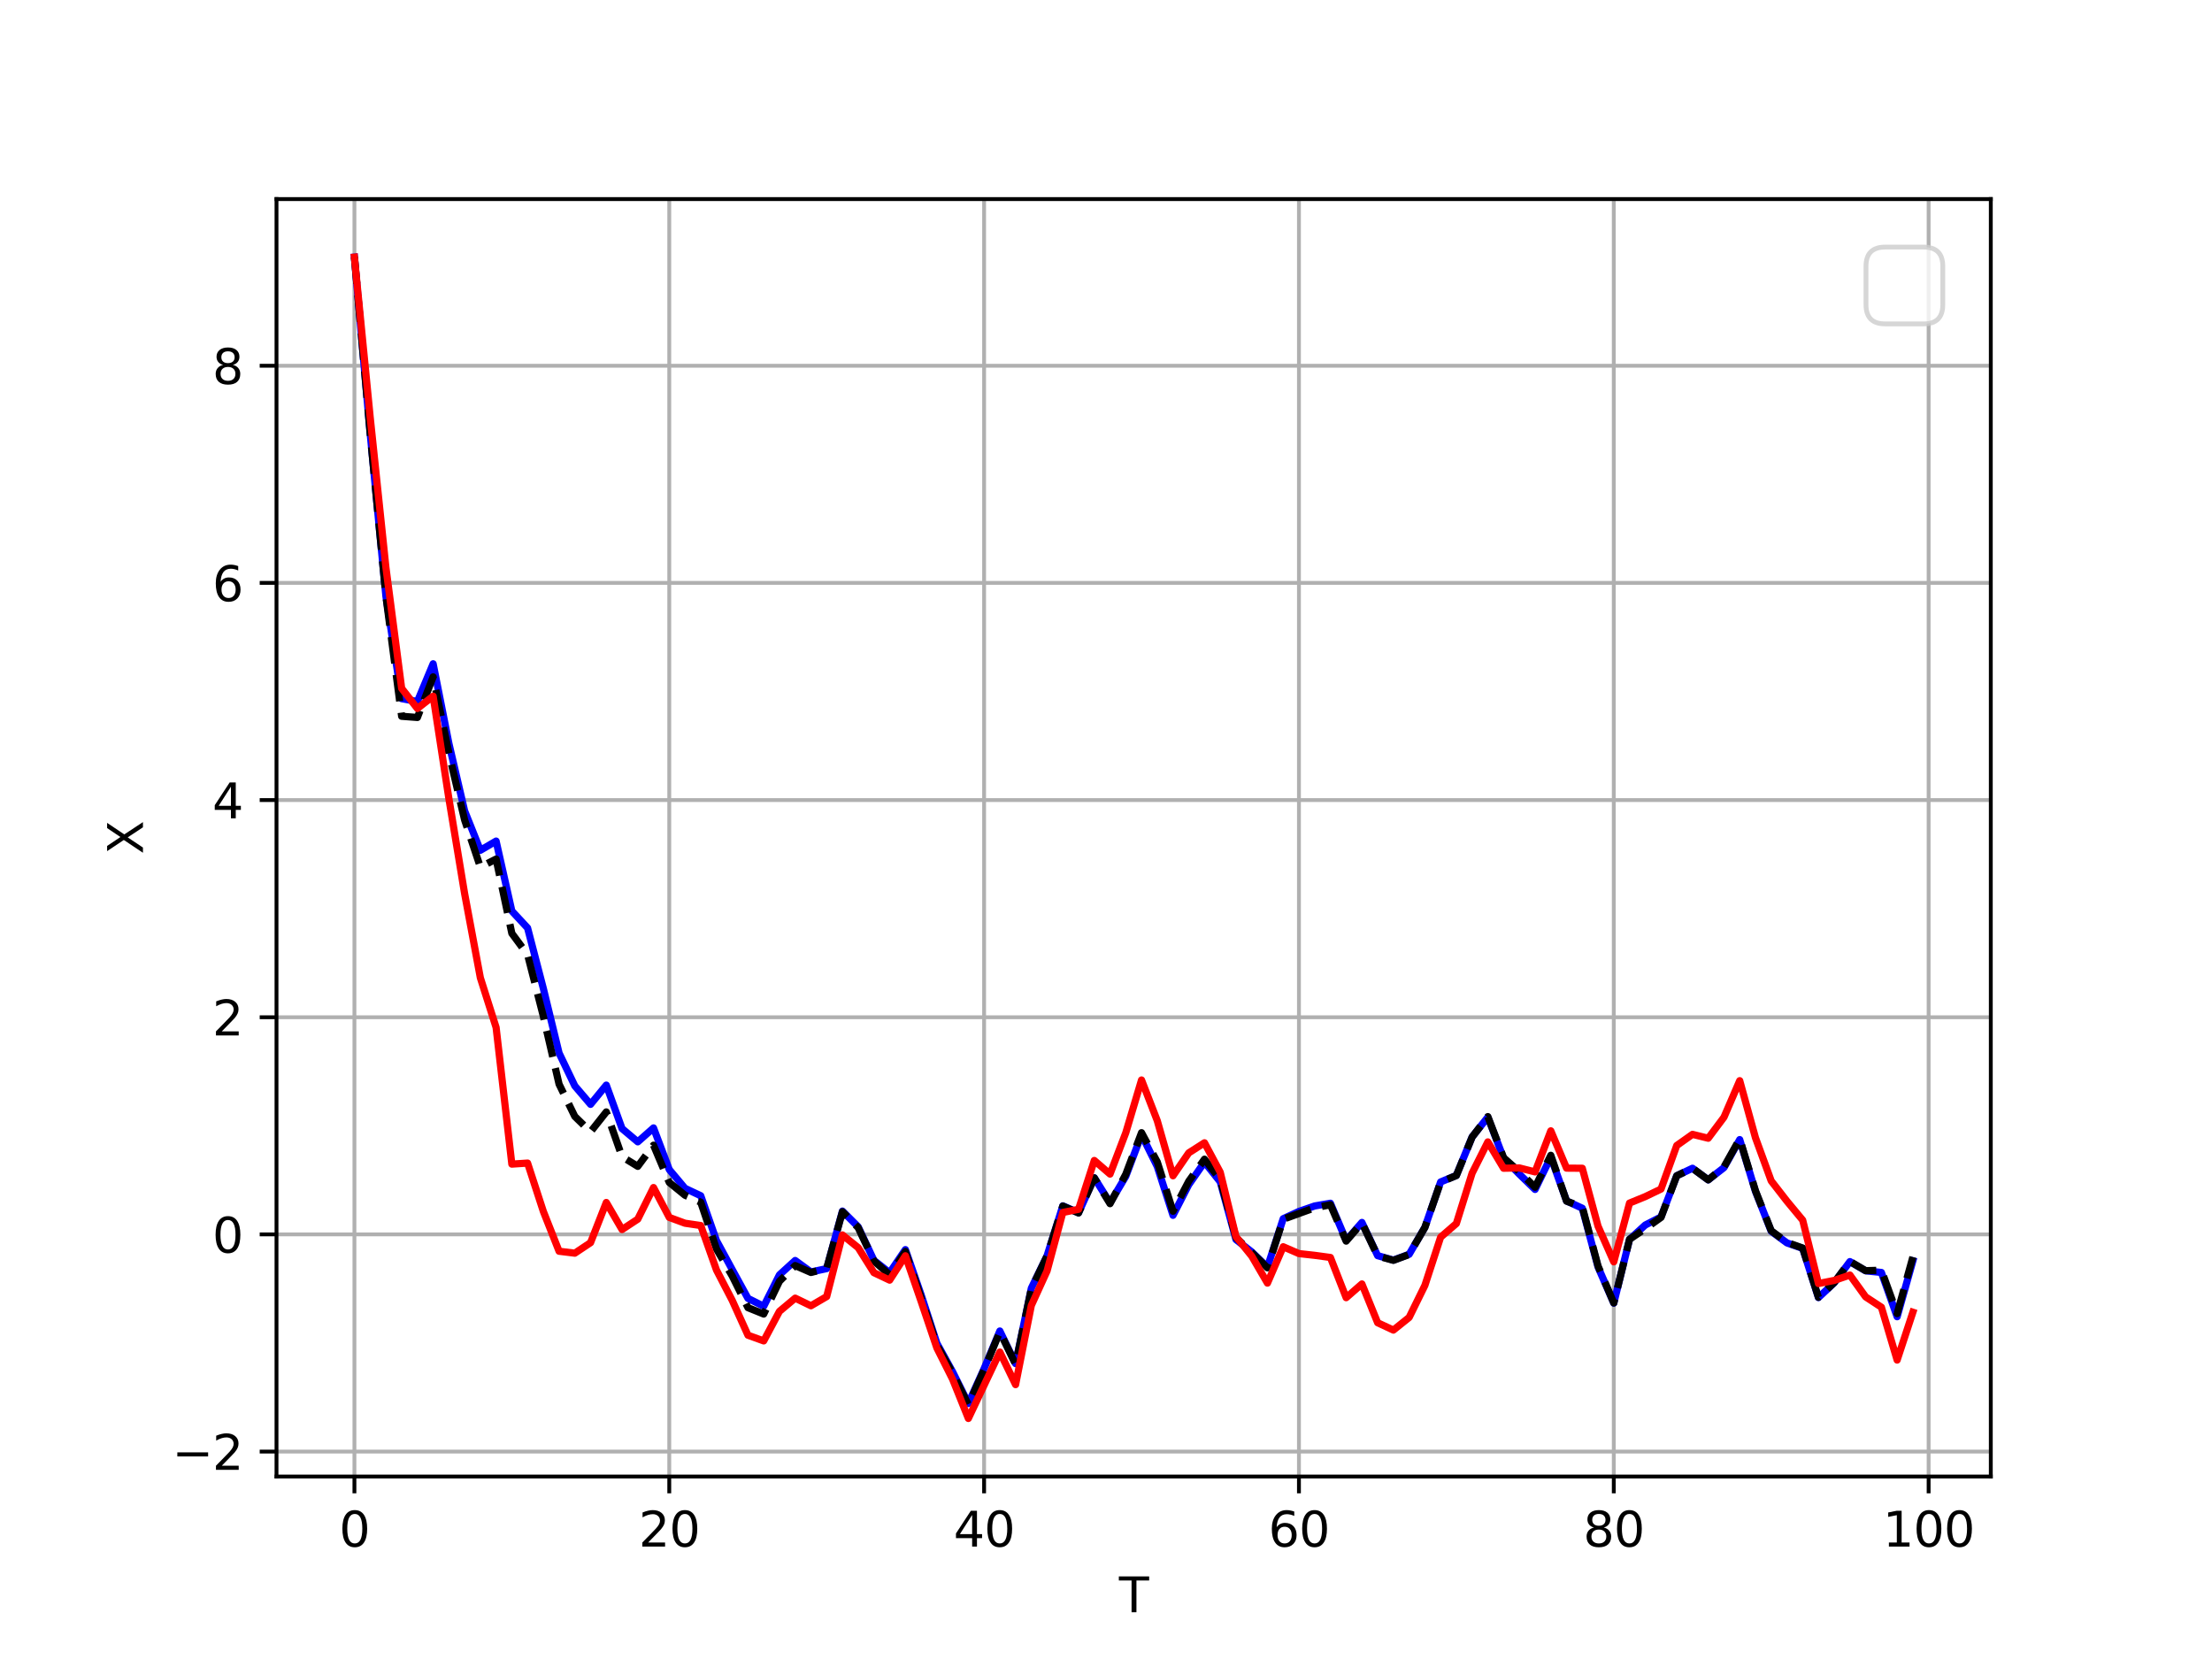 <?xml version="1.0" encoding="utf-8" standalone="no"?>
<!DOCTYPE svg PUBLIC "-//W3C//DTD SVG 1.1//EN"
  "http://www.w3.org/Graphics/SVG/1.1/DTD/svg11.dtd">
<svg xmlns:xlink="http://www.w3.org/1999/xlink" width="460.8pt" height="345.6pt" viewBox="0 0 460.8 345.6" xmlns="http://www.w3.org/2000/svg" version="1.1">
 <defs>
  <style type="text/css">*{stroke-linejoin: round; stroke-linecap: butt}</style>
 </defs>
 <g id="figure_1">
  <g id="patch_1">
   <path d="M 0 345.6 
L 460.8 345.6 
L 460.8 0 
L 0 0 
z
" style="fill: #ffffff"/>
  </g>
  <g id="axes_1">
   <g id="patch_2">
    <path d="M 57.6 307.584 
L 414.72 307.584 
L 414.72 41.472 
L 57.6 41.472 
z
" style="fill: #ffffff"/>
   </g>
   <g id="matplotlib.axis_1">
    <g id="xtick_1">
     <g id="line2d_1">
      <path d="M 73.833 307.584 
L 73.833 41.472 
" clip-path="url(#pd62ca89c37)" style="fill: none; stroke: #b0b0b0; stroke-width: 0.8; stroke-linecap: square"/>
     </g>
     <g id="line2d_2">
      <defs>
       <path id="mca50b32cf6" d="M 0 0 
L 0 3.5 
" style="stroke: #000000; stroke-width: 0.8"/>
      </defs>
      <g>
       <use xlink:href="#mca50b32cf6" x="73.833" y="307.584" style="stroke: #000000; stroke-width: 0.8"/>
      </g>
     </g>
     <g id="text_1">
      <!-- 0 -->
      <g transform="translate(70.651 322.182) scale(0.1 -0.1)">
       <defs>
        <path id="DejaVuSans-30" d="M 2034 4250 
Q 1547 4250 1301 3770 
Q 1056 3291 1056 2328 
Q 1056 1369 1301 889 
Q 1547 409 2034 409 
Q 2525 409 2770 889 
Q 3016 1369 3016 2328 
Q 3016 3291 2770 3770 
Q 2525 4250 2034 4250 
z
M 2034 4750 
Q 2819 4750 3233 4129 
Q 3647 3509 3647 2328 
Q 3647 1150 3233 529 
Q 2819 -91 2034 -91 
Q 1250 -91 836 529 
Q 422 1150 422 2328 
Q 422 3509 836 4129 
Q 1250 4750 2034 4750 
z
" transform="scale(0.016)"/>
       </defs>
       <use xlink:href="#DejaVuSans-30"/>
      </g>
     </g>
    </g>
    <g id="xtick_2">
     <g id="line2d_3">
      <path d="M 139.42 307.584 
L 139.42 41.472 
" clip-path="url(#pd62ca89c37)" style="fill: none; stroke: #b0b0b0; stroke-width: 0.8; stroke-linecap: square"/>
     </g>
     <g id="line2d_4">
      <g>
       <use xlink:href="#mca50b32cf6" x="139.42" y="307.584" style="stroke: #000000; stroke-width: 0.8"/>
      </g>
     </g>
     <g id="text_2">
      <!-- 20 -->
      <g transform="translate(133.057 322.182) scale(0.1 -0.1)">
       <defs>
        <path id="DejaVuSans-32" d="M 1228 531 
L 3431 531 
L 3431 0 
L 469 0 
L 469 531 
Q 828 903 1448 1529 
Q 2069 2156 2228 2338 
Q 2531 2678 2651 2914 
Q 2772 3150 2772 3378 
Q 2772 3750 2511 3984 
Q 2250 4219 1831 4219 
Q 1534 4219 1204 4116 
Q 875 4013 500 3803 
L 500 4441 
Q 881 4594 1212 4672 
Q 1544 4750 1819 4750 
Q 2544 4750 2975 4387 
Q 3406 4025 3406 3419 
Q 3406 3131 3298 2873 
Q 3191 2616 2906 2266 
Q 2828 2175 2409 1742 
Q 1991 1309 1228 531 
z
" transform="scale(0.016)"/>
       </defs>
       <use xlink:href="#DejaVuSans-32"/>
       <use xlink:href="#DejaVuSans-30" x="63.623"/>
      </g>
     </g>
    </g>
    <g id="xtick_3">
     <g id="line2d_5">
      <path d="M 205.006 307.584 
L 205.006 41.472 
" clip-path="url(#pd62ca89c37)" style="fill: none; stroke: #b0b0b0; stroke-width: 0.8; stroke-linecap: square"/>
     </g>
     <g id="line2d_6">
      <g>
       <use xlink:href="#mca50b32cf6" x="205.006" y="307.584" style="stroke: #000000; stroke-width: 0.8"/>
      </g>
     </g>
     <g id="text_3">
      <!-- 40 -->
      <g transform="translate(198.644 322.182) scale(0.1 -0.1)">
       <defs>
        <path id="DejaVuSans-34" d="M 2419 4116 
L 825 1625 
L 2419 1625 
L 2419 4116 
z
M 2253 4666 
L 3047 4666 
L 3047 1625 
L 3713 1625 
L 3713 1100 
L 3047 1100 
L 3047 0 
L 2419 0 
L 2419 1100 
L 313 1100 
L 313 1709 
L 2253 4666 
z
" transform="scale(0.016)"/>
       </defs>
       <use xlink:href="#DejaVuSans-34"/>
       <use xlink:href="#DejaVuSans-30" x="63.623"/>
      </g>
     </g>
    </g>
    <g id="xtick_4">
     <g id="line2d_7">
      <path d="M 270.593 307.584 
L 270.593 41.472 
" clip-path="url(#pd62ca89c37)" style="fill: none; stroke: #b0b0b0; stroke-width: 0.8; stroke-linecap: square"/>
     </g>
     <g id="line2d_8">
      <g>
       <use xlink:href="#mca50b32cf6" x="270.593" y="307.584" style="stroke: #000000; stroke-width: 0.8"/>
      </g>
     </g>
     <g id="text_4">
      <!-- 60 -->
      <g transform="translate(264.231 322.182) scale(0.1 -0.1)">
       <defs>
        <path id="DejaVuSans-36" d="M 2113 2584 
Q 1688 2584 1439 2293 
Q 1191 2003 1191 1497 
Q 1191 994 1439 701 
Q 1688 409 2113 409 
Q 2538 409 2786 701 
Q 3034 994 3034 1497 
Q 3034 2003 2786 2293 
Q 2538 2584 2113 2584 
z
M 3366 4563 
L 3366 3988 
Q 3128 4100 2886 4159 
Q 2644 4219 2406 4219 
Q 1781 4219 1451 3797 
Q 1122 3375 1075 2522 
Q 1259 2794 1537 2939 
Q 1816 3084 2150 3084 
Q 2853 3084 3261 2657 
Q 3669 2231 3669 1497 
Q 3669 778 3244 343 
Q 2819 -91 2113 -91 
Q 1303 -91 875 529 
Q 447 1150 447 2328 
Q 447 3434 972 4092 
Q 1497 4750 2381 4750 
Q 2619 4750 2861 4703 
Q 3103 4656 3366 4563 
z
" transform="scale(0.016)"/>
       </defs>
       <use xlink:href="#DejaVuSans-36"/>
       <use xlink:href="#DejaVuSans-30" x="63.623"/>
      </g>
     </g>
    </g>
    <g id="xtick_5">
     <g id="line2d_9">
      <path d="M 336.18 307.584 
L 336.18 41.472 
" clip-path="url(#pd62ca89c37)" style="fill: none; stroke: #b0b0b0; stroke-width: 0.8; stroke-linecap: square"/>
     </g>
     <g id="line2d_10">
      <g>
       <use xlink:href="#mca50b32cf6" x="336.18" y="307.584" style="stroke: #000000; stroke-width: 0.8"/>
      </g>
     </g>
     <g id="text_5">
      <!-- 80 -->
      <g transform="translate(329.817 322.182) scale(0.1 -0.1)">
       <defs>
        <path id="DejaVuSans-38" d="M 2034 2216 
Q 1584 2216 1326 1975 
Q 1069 1734 1069 1313 
Q 1069 891 1326 650 
Q 1584 409 2034 409 
Q 2484 409 2743 651 
Q 3003 894 3003 1313 
Q 3003 1734 2745 1975 
Q 2488 2216 2034 2216 
z
M 1403 2484 
Q 997 2584 770 2862 
Q 544 3141 544 3541 
Q 544 4100 942 4425 
Q 1341 4750 2034 4750 
Q 2731 4750 3128 4425 
Q 3525 4100 3525 3541 
Q 3525 3141 3298 2862 
Q 3072 2584 2669 2484 
Q 3125 2378 3379 2068 
Q 3634 1759 3634 1313 
Q 3634 634 3220 271 
Q 2806 -91 2034 -91 
Q 1263 -91 848 271 
Q 434 634 434 1313 
Q 434 1759 690 2068 
Q 947 2378 1403 2484 
z
M 1172 3481 
Q 1172 3119 1398 2916 
Q 1625 2713 2034 2713 
Q 2441 2713 2670 2916 
Q 2900 3119 2900 3481 
Q 2900 3844 2670 4047 
Q 2441 4250 2034 4250 
Q 1625 4250 1398 4047 
Q 1172 3844 1172 3481 
z
" transform="scale(0.016)"/>
       </defs>
       <use xlink:href="#DejaVuSans-38"/>
       <use xlink:href="#DejaVuSans-30" x="63.623"/>
      </g>
     </g>
    </g>
    <g id="xtick_6">
     <g id="line2d_11">
      <path d="M 401.767 307.584 
L 401.767 41.472 
" clip-path="url(#pd62ca89c37)" style="fill: none; stroke: #b0b0b0; stroke-width: 0.8; stroke-linecap: square"/>
     </g>
     <g id="line2d_12">
      <g>
       <use xlink:href="#mca50b32cf6" x="401.767" y="307.584" style="stroke: #000000; stroke-width: 0.8"/>
      </g>
     </g>
     <g id="text_6">
      <!-- 100 -->
      <g transform="translate(392.223 322.182) scale(0.1 -0.1)">
       <defs>
        <path id="DejaVuSans-31" d="M 794 531 
L 1825 531 
L 1825 4091 
L 703 3866 
L 703 4441 
L 1819 4666 
L 2450 4666 
L 2450 531 
L 3481 531 
L 3481 0 
L 794 0 
L 794 531 
z
" transform="scale(0.016)"/>
       </defs>
       <use xlink:href="#DejaVuSans-31"/>
       <use xlink:href="#DejaVuSans-30" x="63.623"/>
       <use xlink:href="#DejaVuSans-30" x="127.246"/>
      </g>
     </g>
    </g>
    <g id="text_7">
     <!-- T -->
     <g transform="translate(233.106 335.861) scale(0.1 -0.1)">
      <defs>
       <path id="DejaVuSans-54" d="M -19 4666 
L 3928 4666 
L 3928 4134 
L 2272 4134 
L 2272 0 
L 1638 0 
L 1638 4134 
L -19 4134 
L -19 4666 
z
" transform="scale(0.016)"/>
      </defs>
      <use xlink:href="#DejaVuSans-54"/>
     </g>
    </g>
   </g>
   <g id="matplotlib.axis_2">
    <g id="ytick_1">
     <g id="line2d_13">
      <path d="M 57.6 302.389 
L 414.72 302.389 
" clip-path="url(#pd62ca89c37)" style="fill: none; stroke: #b0b0b0; stroke-width: 0.8; stroke-linecap: square"/>
     </g>
     <g id="line2d_14">
      <defs>
       <path id="mffb5ec033c" d="M 0 0 
L -3.5 0 
" style="stroke: #000000; stroke-width: 0.8"/>
      </defs>
      <g>
       <use xlink:href="#mffb5ec033c" x="57.6" y="302.389" style="stroke: #000000; stroke-width: 0.8"/>
      </g>
     </g>
     <g id="text_8">
      <!-- −2 -->
      <g transform="translate(35.858 306.188) scale(0.1 -0.1)">
       <defs>
        <path id="DejaVuSans-2212" d="M 678 2272 
L 4684 2272 
L 4684 1741 
L 678 1741 
L 678 2272 
z
" transform="scale(0.016)"/>
       </defs>
       <use xlink:href="#DejaVuSans-2212"/>
       <use xlink:href="#DejaVuSans-32" x="83.789"/>
      </g>
     </g>
    </g>
    <g id="ytick_2">
     <g id="line2d_15">
      <path d="M 57.6 257.149 
L 414.72 257.149 
" clip-path="url(#pd62ca89c37)" style="fill: none; stroke: #b0b0b0; stroke-width: 0.8; stroke-linecap: square"/>
     </g>
     <g id="line2d_16">
      <g>
       <use xlink:href="#mffb5ec033c" x="57.6" y="257.149" style="stroke: #000000; stroke-width: 0.8"/>
      </g>
     </g>
     <g id="text_9">
      <!-- 0 -->
      <g transform="translate(44.237 260.948) scale(0.1 -0.1)">
       <use xlink:href="#DejaVuSans-30"/>
      </g>
     </g>
    </g>
    <g id="ytick_3">
     <g id="line2d_17">
      <path d="M 57.6 211.908 
L 414.72 211.908 
" clip-path="url(#pd62ca89c37)" style="fill: none; stroke: #b0b0b0; stroke-width: 0.8; stroke-linecap: square"/>
     </g>
     <g id="line2d_18">
      <g>
       <use xlink:href="#mffb5ec033c" x="57.6" y="211.908" style="stroke: #000000; stroke-width: 0.8"/>
      </g>
     </g>
     <g id="text_10">
      <!-- 2 -->
      <g transform="translate(44.237 215.708) scale(0.1 -0.1)">
       <use xlink:href="#DejaVuSans-32"/>
      </g>
     </g>
    </g>
    <g id="ytick_4">
     <g id="line2d_19">
      <path d="M 57.6 166.668 
L 414.72 166.668 
" clip-path="url(#pd62ca89c37)" style="fill: none; stroke: #b0b0b0; stroke-width: 0.8; stroke-linecap: square"/>
     </g>
     <g id="line2d_20">
      <g>
       <use xlink:href="#mffb5ec033c" x="57.6" y="166.668" style="stroke: #000000; stroke-width: 0.8"/>
      </g>
     </g>
     <g id="text_11">
      <!-- 4 -->
      <g transform="translate(44.237 170.468) scale(0.1 -0.1)">
       <use xlink:href="#DejaVuSans-34"/>
      </g>
     </g>
    </g>
    <g id="ytick_5">
     <g id="line2d_21">
      <path d="M 57.6 121.428 
L 414.72 121.428 
" clip-path="url(#pd62ca89c37)" style="fill: none; stroke: #b0b0b0; stroke-width: 0.8; stroke-linecap: square"/>
     </g>
     <g id="line2d_22">
      <g>
       <use xlink:href="#mffb5ec033c" x="57.6" y="121.428" style="stroke: #000000; stroke-width: 0.8"/>
      </g>
     </g>
     <g id="text_12">
      <!-- 6 -->
      <g transform="translate(44.237 125.227) scale(0.1 -0.1)">
       <use xlink:href="#DejaVuSans-36"/>
      </g>
     </g>
    </g>
    <g id="ytick_6">
     <g id="line2d_23">
      <path d="M 57.6 76.188 
L 414.72 76.188 
" clip-path="url(#pd62ca89c37)" style="fill: none; stroke: #b0b0b0; stroke-width: 0.8; stroke-linecap: square"/>
     </g>
     <g id="line2d_24">
      <g>
       <use xlink:href="#mffb5ec033c" x="57.6" y="76.188" style="stroke: #000000; stroke-width: 0.8"/>
      </g>
     </g>
     <g id="text_13">
      <!-- 8 -->
      <g transform="translate(44.237 79.987) scale(0.1 -0.1)">
       <use xlink:href="#DejaVuSans-38"/>
      </g>
     </g>
    </g>
    <g id="text_14">
     <!-- X -->
     <g transform="translate(29.778 177.953) rotate(-90) scale(0.1 -0.1)">
      <defs>
       <path id="DejaVuSans-58" d="M 403 4666 
L 1081 4666 
L 2241 2931 
L 3406 4666 
L 4084 4666 
L 2584 2425 
L 4184 0 
L 3506 0 
L 2194 1984 
L 872 0 
L 191 0 
L 1856 2491 
L 403 4666 
z
" transform="scale(0.016)"/>
      </defs>
      <use xlink:href="#DejaVuSans-58"/>
     </g>
    </g>
   </g>
   <g id="line2d_25">
    <path d="M 73.833 53.568 
L 77.112 90.271 
L 80.391 124.195 
L 83.671 145.543 
L 86.95 146.136 
L 90.229 138.279 
L 93.509 154.859 
L 96.788 168.926 
L 100.067 177.133 
L 103.347 175.214 
L 106.626 189.776 
L 109.905 193.311 
L 113.185 205.912 
L 116.464 219.368 
L 119.743 226.211 
L 123.023 230.056 
L 126.302 226.048 
L 129.581 235.105 
L 132.861 237.867 
L 136.14 234.968 
L 139.42 243.644 
L 142.699 247.551 
L 145.978 249.094 
L 149.258 258.446 
L 152.537 264.485 
L 155.816 270.478 
L 159.096 272.12 
L 162.375 265.572 
L 165.654 262.583 
L 168.934 264.976 
L 172.213 264.274 
L 175.492 252.291 
L 178.772 255.564 
L 182.051 262.554 
L 185.33 265.14 
L 188.61 260.318 
L 191.889 269.75 
L 195.168 279.835 
L 198.448 285.777 
L 201.727 292.379 
L 205.006 285.11 
L 208.286 277.271 
L 211.565 284.065 
L 214.844 268.366 
L 218.124 261.589 
L 221.403 251.198 
L 224.682 252.646 
L 227.962 245.345 
L 231.241 250.575 
L 234.52 245.051 
L 237.8 236.369 
L 241.079 243.008 
L 244.358 253.173 
L 247.638 246.79 
L 250.917 242.085 
L 254.196 246.194 
L 257.476 258.221 
L 260.755 260.795 
L 264.034 263.96 
L 267.314 253.879 
L 270.593 252.366 
L 273.872 251.225 
L 277.152 250.658 
L 280.431 258.414 
L 283.71 254.657 
L 286.99 261.577 
L 290.269 262.502 
L 293.548 261.295 
L 296.828 255.675 
L 300.107 246.226 
L 303.386 244.859 
L 306.666 236.851 
L 309.945 232.723 
L 313.224 241.278 
L 316.504 244.597 
L 319.783 247.784 
L 323.062 241.036 
L 326.342 250.177 
L 329.621 251.698 
L 332.9 263.95 
L 336.18 271.471 
L 339.459 258.189 
L 342.739 255.196 
L 346.018 253.517 
L 349.297 244.923 
L 352.577 243.368 
L 355.856 245.786 
L 359.135 243.24 
L 362.415 237.399 
L 365.694 248.187 
L 368.973 256.494 
L 372.253 258.919 
L 375.532 260.063 
L 378.811 270.31 
L 382.091 267.232 
L 385.37 262.815 
L 388.649 264.736 
L 391.929 265.076 
L 395.208 274.295 
L 398.487 262.648 
" clip-path="url(#pd62ca89c37)" style="fill: none; stroke: #0000ff; stroke-width: 1.5; stroke-linecap: square"/>
   </g>
   <g id="line2d_26">
    <path d="M 73.833 53.568 
L 77.112 90.271 
L 80.391 124.195 
L 83.671 149.213 
L 86.95 149.462 
L 90.229 141.006 
L 93.509 156.902 
L 96.788 170.811 
L 100.067 180.635 
L 103.347 178.956 
L 106.626 194.434 
L 109.905 198.875 
L 113.185 211.712 
L 116.464 225.851 
L 119.743 232.569 
L 123.023 235.779 
L 126.302 231.635 
L 129.581 240.958 
L 132.861 242.971 
L 136.14 238.563 
L 139.42 246.326 
L 142.699 248.989 
L 145.978 250.442 
L 149.258 260.193 
L 152.537 265.814 
L 155.816 272.411 
L 159.096 273.739 
L 162.375 266.911 
L 165.654 263.641 
L 168.934 265.076 
L 172.213 264.259 
L 175.492 252.419 
L 178.772 255.731 
L 182.051 262.68 
L 185.33 265.573 
L 188.61 260.701 
L 191.889 270.35 
L 195.168 280.184 
L 198.448 286.069 
L 201.727 292.631 
L 205.006 285.328 
L 208.286 277.453 
L 211.565 284.207 
L 214.844 268.471 
L 218.124 261.658 
L 221.403 251.246 
L 224.682 252.684 
L 227.962 245.375 
L 231.241 250.747 
L 234.52 244.622 
L 237.8 235.957 
L 241.079 242.049 
L 244.358 252.325 
L 247.638 246.072 
L 250.917 241.481 
L 254.196 245.704 
L 257.476 257.833 
L 260.755 260.917 
L 264.034 264.109 
L 267.314 254 
L 270.593 252.792 
L 273.872 251.616 
L 277.152 250.976 
L 280.431 258.547 
L 283.71 254.748 
L 286.99 261.647 
L 290.269 262.553 
L 293.548 261.335 
L 296.828 255.707 
L 300.107 246.256 
L 303.386 244.888 
L 306.666 236.878 
L 309.945 232.613 
L 313.224 241.173 
L 316.504 244.085 
L 319.783 247.323 
L 323.062 240.671 
L 326.342 250.221 
L 329.621 251.436 
L 332.9 263.732 
L 336.18 271.43 
L 339.459 258.169 
L 342.739 255.953 
L 346.018 253.611 
L 349.297 244.934 
L 352.577 243.371 
L 355.856 245.791 
L 359.135 243.091 
L 362.415 237.251 
L 365.694 248.056 
L 368.973 256.382 
L 372.253 258.824 
L 375.532 259.985 
L 378.811 270.249 
L 382.091 267.181 
L 385.37 262.775 
L 388.649 264.706 
L 391.929 264.612 
L 395.208 273.643 
L 398.487 261.86 
" clip-path="url(#pd62ca89c37)" style="fill: none; stroke-dasharray: 5.55,2.4; stroke-dashoffset: 0; stroke: #000000; stroke-width: 1.5"/>
   </g>
   <g id="line2d_27">
    <path d="M 73.833 53.568 
L 77.112 86.893 
L 80.391 118.204 
L 83.671 143.398 
L 86.95 147.592 
L 90.229 145.021 
L 93.509 166.35 
L 96.788 186.155 
L 100.067 203.694 
L 103.347 214.04 
L 106.626 242.508 
L 109.905 242.289 
L 113.185 252.353 
L 116.464 260.655 
L 119.743 261.058 
L 123.023 258.872 
L 126.302 250.497 
L 129.581 256.136 
L 132.861 253.975 
L 136.14 247.386 
L 139.42 253.609 
L 142.699 254.819 
L 145.978 255.301 
L 149.258 264.579 
L 152.537 270.903 
L 155.816 278.152 
L 159.096 279.335 
L 162.375 273.176 
L 165.654 270.428 
L 168.934 272.015 
L 172.213 270.099 
L 175.492 257.259 
L 178.772 259.906 
L 182.051 265.119 
L 185.33 266.676 
L 188.61 261.6 
L 191.889 271.104 
L 195.168 280.807 
L 198.448 287.331 
L 201.727 295.488 
L 205.006 288.564 
L 208.286 281.658 
L 211.565 288.444 
L 214.844 271.95 
L 218.124 264.756 
L 221.403 252.581 
L 224.682 251.916 
L 227.962 241.747 
L 231.241 244.582 
L 234.52 235.983 
L 237.8 224.983 
L 241.079 233.46 
L 244.358 244.935 
L 247.638 240.163 
L 250.917 238.066 
L 254.196 244.203 
L 257.476 257.626 
L 260.755 261.666 
L 264.034 267.296 
L 267.314 259.719 
L 270.593 261.144 
L 273.872 261.508 
L 277.152 261.956 
L 280.431 270.333 
L 283.71 267.47 
L 286.99 275.552 
L 290.269 277.081 
L 293.548 274.45 
L 296.828 267.776 
L 300.107 257.732 
L 303.386 254.885 
L 306.666 244.395 
L 309.945 237.878 
L 313.224 243.365 
L 316.504 243.3 
L 319.783 244.129 
L 323.062 235.573 
L 326.342 243.343 
L 329.621 243.369 
L 332.9 255.437 
L 336.18 262.864 
L 339.459 250.624 
L 342.739 249.279 
L 346.018 247.703 
L 349.297 238.629 
L 352.577 236.307 
L 355.856 237.115 
L 359.135 232.734 
L 362.415 225.126 
L 365.694 237.011 
L 368.973 245.999 
L 372.253 250.223 
L 375.532 254.177 
L 378.811 267.388 
L 382.091 266.739 
L 385.37 265.616 
L 388.649 270.165 
L 391.929 272.315 
L 395.208 283.327 
L 398.487 273.36 
" clip-path="url(#pd62ca89c37)" style="fill: none; stroke: #ff0000; stroke-width: 1.5; stroke-linecap: square"/>
   </g>
   <g id="patch_3">
    <path d="M 57.6 307.584 
L 57.6 41.472 
" style="fill: none; stroke: #000000; stroke-width: 0.8; stroke-linejoin: miter; stroke-linecap: square"/>
   </g>
   <g id="patch_4">
    <path d="M 414.72 307.584 
L 414.72 41.472 
" style="fill: none; stroke: #000000; stroke-width: 0.8; stroke-linejoin: miter; stroke-linecap: square"/>
   </g>
   <g id="patch_5">
    <path d="M 57.6 307.584 
L 414.72 307.584 
" style="fill: none; stroke: #000000; stroke-width: 0.8; stroke-linejoin: miter; stroke-linecap: square"/>
   </g>
   <g id="patch_6">
    <path d="M 57.6 41.472 
L 414.72 41.472 
" style="fill: none; stroke: #000000; stroke-width: 0.8; stroke-linejoin: miter; stroke-linecap: square"/>
   </g>
   <g id="legend_1">
    <g id="patch_7">
     <path d="M 392.72 67.472 
L 400.72 67.472 
Q 404.72 67.472 404.72 63.472 
L 404.72 55.472 
Q 404.72 51.472 400.72 51.472 
L 392.72 51.472 
Q 388.72 51.472 388.72 55.472 
L 388.72 63.472 
Q 388.72 67.472 392.72 67.472 
z
" style="fill: #ffffff; opacity: 0.8; stroke: #cccccc; stroke-linejoin: miter"/>
    </g>
   </g>
  </g>
 </g>
 <defs>
  <clipPath id="pd62ca89c37">
   <rect x="57.6" y="41.472" width="357.12" height="266.112"/>
  </clipPath>
 </defs>
</svg>
